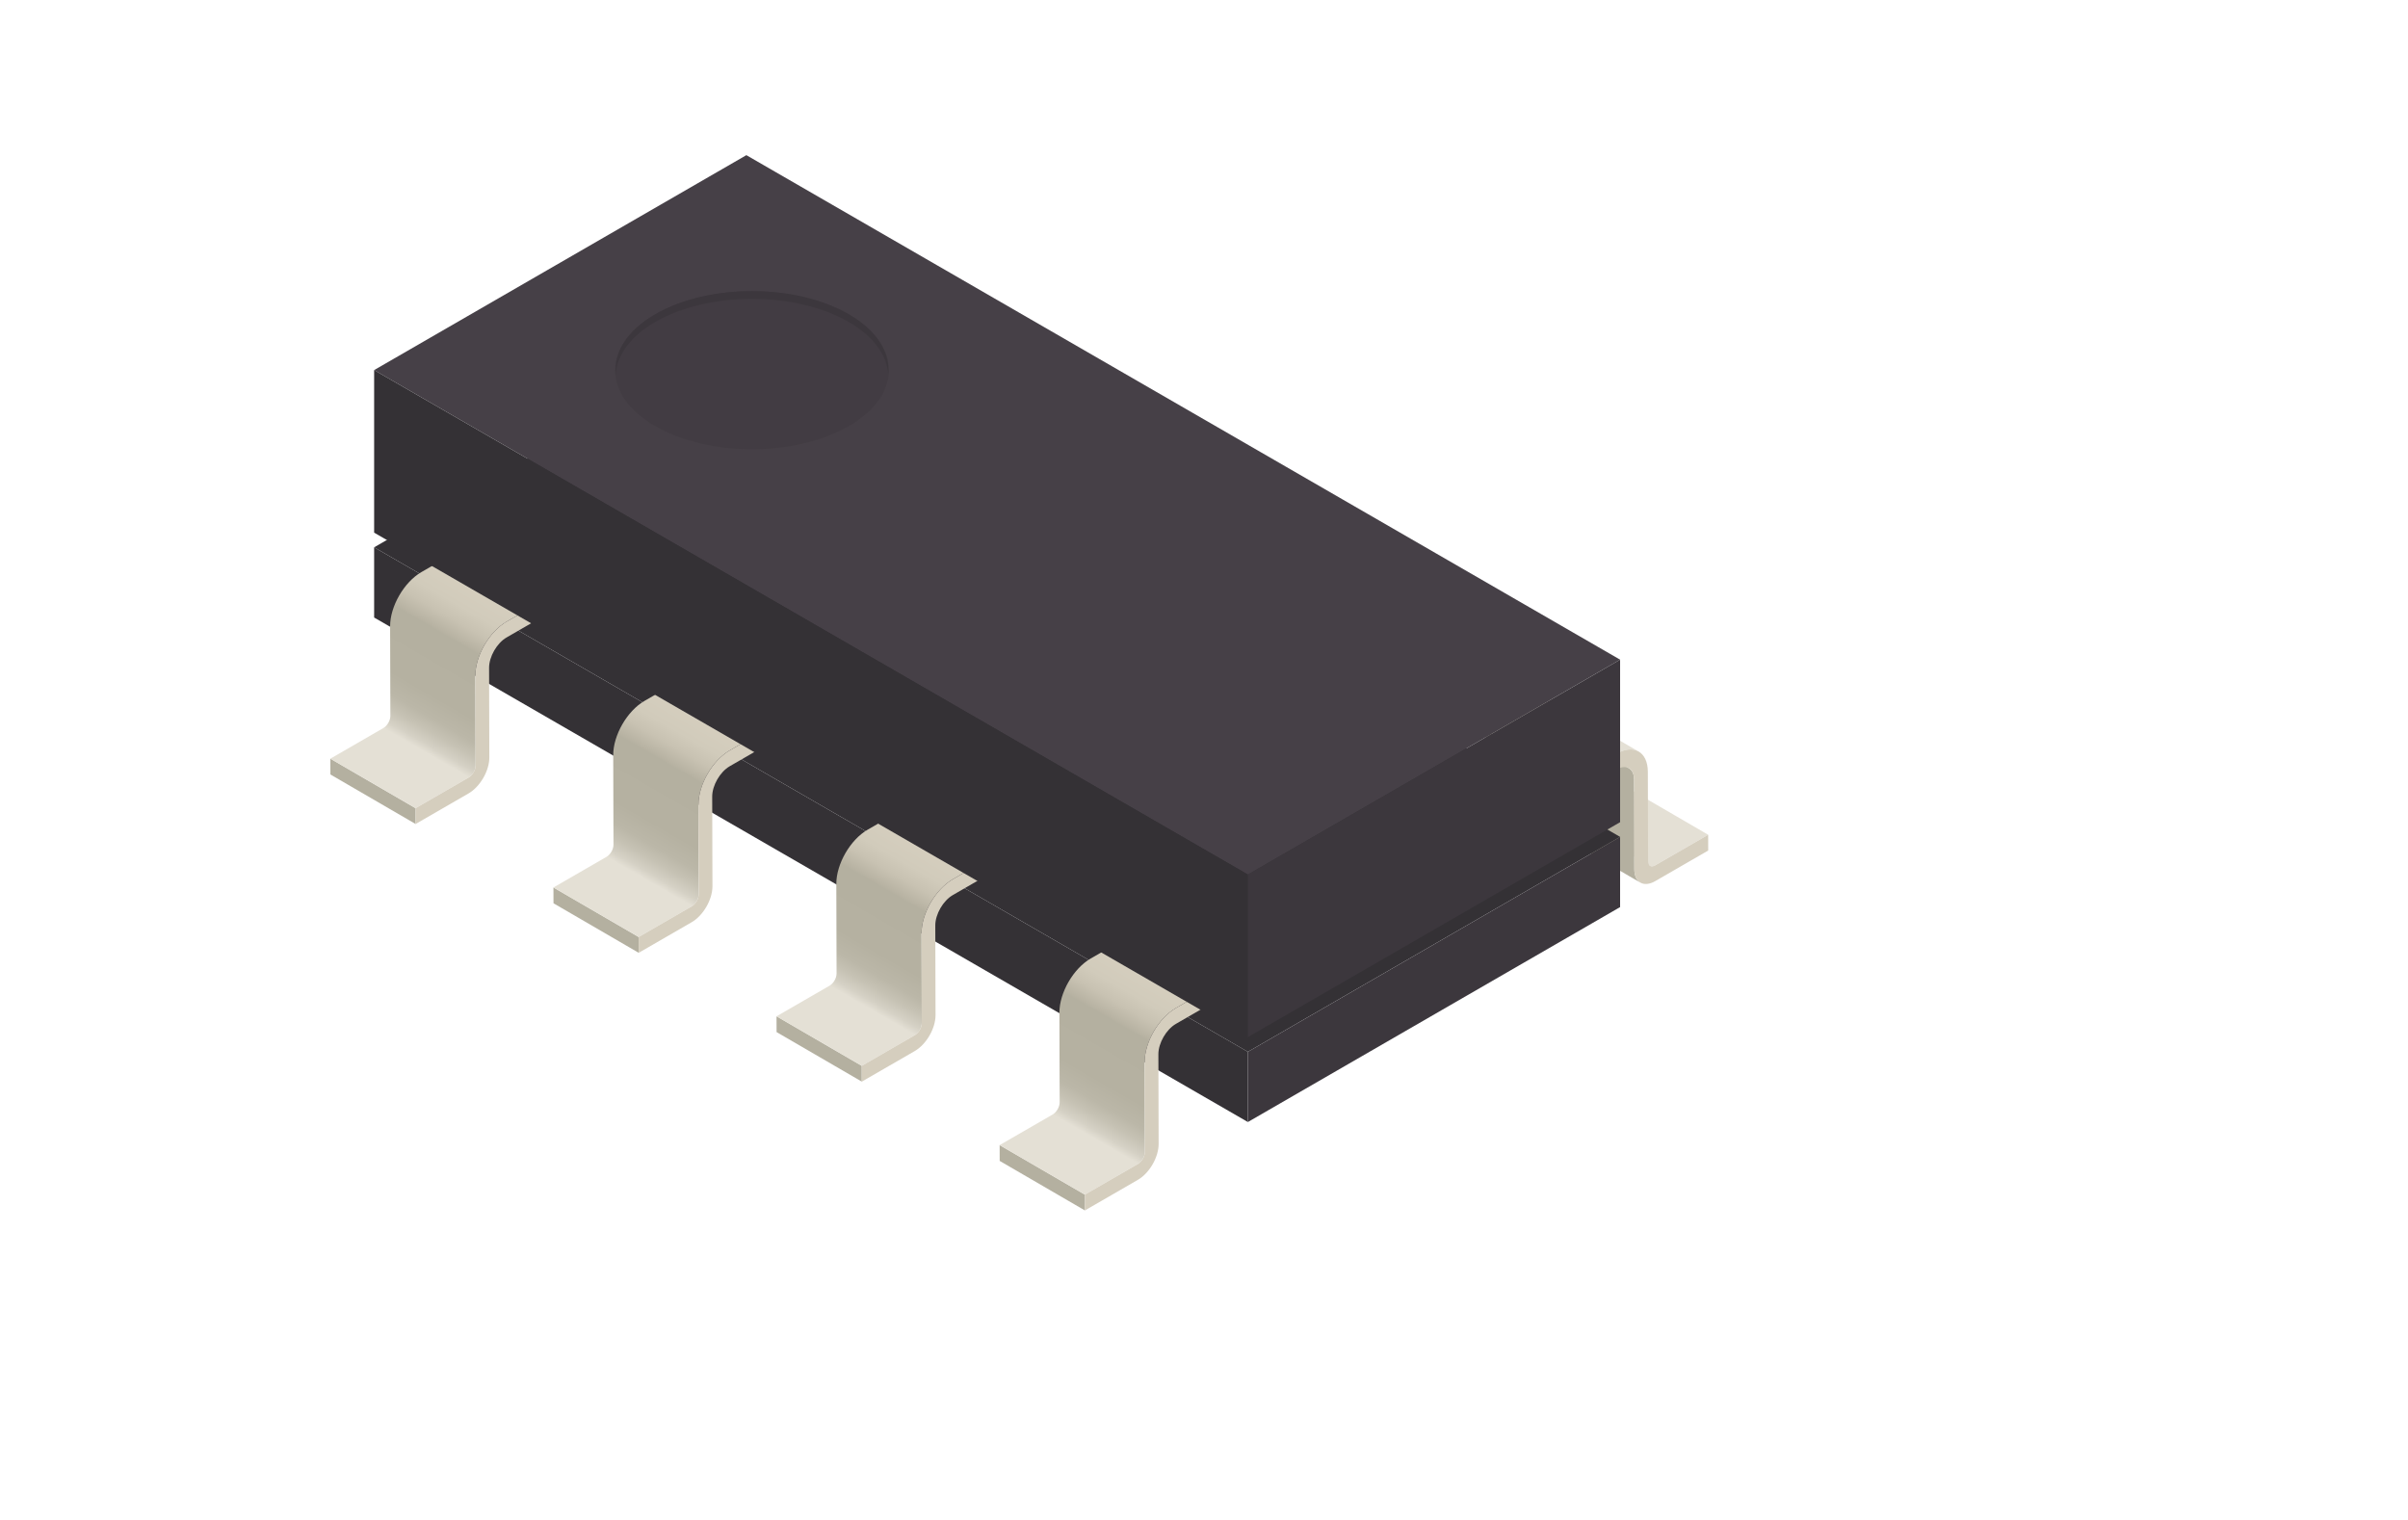 <?xml version="1.0" encoding="UTF-8"?>
<svg id="IC" xmlns="http://www.w3.org/2000/svg" xmlns:xlink="http://www.w3.org/1999/xlink" viewBox="0 0 1048.84 662.18">
  <defs>
    <style>
      .cls-1 {
        opacity: .4;
      }

      .cls-1, .cls-2, .cls-3, .cls-4, .cls-5, .cls-6, .cls-7, .cls-8, .cls-9, .cls-10, .cls-11 {
        stroke-width: 0px;
      }

      .cls-1, .cls-5 {
        fill: #3c373d;
      }

      .cls-2 {
        fill: url(#_Áåçûìÿííûé_ãðàäèåíò_138);
      }

      .cls-3 {
        fill: #e4e0d5;
      }

      .cls-4 {
        fill: #d5cebe;
      }

      .cls-12 {
        isolation: isolate;
      }

      .cls-6 {
        fill: #b4b0a0;
      }

      .cls-7 {
        fill: #464047;
      }

      .cls-8 {
        fill: url(#_Áåçûìÿííûé_ãðàäèåíò_138-3);
      }

      .cls-9 {
        fill: url(#_Áåçûìÿííûé_ãðàäèåíò_138-2);
      }

      .cls-10 {
        fill: url(#_Áåçûìÿííûé_ãðàäèåíò_138-4);
      }

      .cls-11 {
        fill: #343135;
      }
    </style>
    <linearGradient id="_Áåçûìÿííûé_ãðàäèåíò_138" data-name="Áåçûìÿííûé ãðàäèåíò 138" x1="503.87" y1="427.63" x2="448.76" y2="523.08" gradientUnits="userSpaceOnUse">
      <stop offset="0" stop-color="#d5cebe"/>
      <stop offset=".09" stop-color="#d1cbbb"/>
      <stop offset=".15" stop-color="#c8c2b2"/>
      <stop offset=".21" stop-color="#b8b3a3"/>
      <stop offset=".22" stop-color="#b4b0a0"/>
      <stop offset=".45" stop-color="#b5b1a1"/>
      <stop offset=".53" stop-color="#bbb7a8"/>
      <stop offset=".58" stop-color="#c6c2b4"/>
      <stop offset=".63" stop-color="#d5d1c5"/>
      <stop offset=".66" stop-color="#e4e0d5"/>
    </linearGradient>
    <linearGradient id="_Áåçûìÿííûé_ãðàäèåíò_138-2" data-name="Áåçûìÿííûé ãðàäèåíò 138" x1="406.7" y1="371.52" x2="351.58" y2="466.98" xlink:href="#_Áåçûìÿííûé_ãðàäèåíò_138"/>
    <linearGradient id="_Áåçûìÿííûé_ãðàäèåíò_138-3" data-name="Áåçûìÿííûé ãðàäèåíò 138" x1="309.52" y1="315.42" x2="254.41" y2="410.88" xlink:href="#_Áåçûìÿííûé_ãðàäèåíò_138"/>
    <linearGradient id="_Áåçûìÿííûé_ãðàäèåíò_138-4" data-name="Áåçûìÿííûé ãðàäèåíò 138" x1="212.35" y1="259.32" x2="157.24" y2="354.77" xlink:href="#_Áåçûìÿííûé_ãðàäèåíò_138"/>
  </defs>
  <g>
    <g class="cls-12">
      <path class="cls-3" d="M706.9,342l-23.07,13.32c-.88.51-1.66.57-2.22.24l37.12,21.57c.56.33,1.34.27,2.22-.24l23.07-13.32-37.12-21.57Z"/>
      <path class="cls-6" d="M711.86,378.58l-.11-39.03c0-2.42-.86-4.12-2.23-4.92l-37.12-21.57c1.37.8,2.23,2.5,2.23,4.92l.11,39.03c0,2.88,1.01,4.9,2.64,5.84l37.12,21.57c-1.62-.95-2.63-2.96-2.64-5.84Z"/>
      <path class="cls-3" d="M676.63,305.77c-2.48-1.44-5.92-1.24-9.71.95l-19.91,11.49,37.12,21.57,19.91-11.49c3.79-2.19,7.23-2.39,9.71-.95l-37.12-21.57Z"/>
      <path class="cls-4" d="M744.02,363.57l-23.07,13.32c-1.75,1.01-3.1.24-3.1-1.77l-.11-39.03c-.03-8.66-6.16-12.16-13.7-7.81l-19.91,11.49.02,6.88,19.91-11.49c4.24-2.45,7.68-.48,7.69,4.38l.11,39.03c.02,5.79,4.07,8.1,9.11,5.19l23.07-13.32-.02-6.88Z"/>
      <polygon class="cls-6" points="684.13 339.79 647.01 318.21 647.03 325.09 684.15 346.66 684.13 339.79"/>
    </g>
    <g class="cls-12">
      <path class="cls-3" d="M609.73,285.9l-23.07,13.32c-.88.51-1.66.57-2.22.24l37.12,21.57c.56.32,1.34.27,2.22-.24l23.07-13.32-37.12-21.57Z"/>
      <path class="cls-6" d="M614.69,322.48l-.11-39.03c0-2.42-.86-4.12-2.24-4.92l-37.12-21.57c1.38.8,2.23,2.5,2.24,4.92l.11,39.03c0,2.88,1.01,4.9,2.64,5.84l37.12,21.57c-1.62-.95-2.63-2.96-2.64-5.84Z"/>
      <path class="cls-3" d="M579.46,249.67c-2.48-1.44-5.92-1.24-9.71.95l-19.91,11.49,37.12,21.57,19.91-11.49c3.79-2.19,7.23-2.39,9.71-.95l-37.12-21.57Z"/>
      <path class="cls-4" d="M646.85,307.47l-23.07,13.32c-1.75,1.01-3.1.24-3.1-1.77l-.11-39.03c-.03-8.65-6.16-12.15-13.7-7.81l-19.91,11.49.02,6.88,19.91-11.49c4.24-2.45,7.68-.48,7.69,4.38l.11,39.03c.02,5.79,4.07,8.1,9.11,5.19l23.07-13.32-.02-6.88Z"/>
      <polygon class="cls-6" points="586.96 283.68 549.84 262.11 549.86 268.99 586.98 290.56 586.96 283.68"/>
    </g>
    <g class="cls-12">
      <path class="cls-3" d="M512.55,229.8l-23.07,13.32c-.88.51-1.66.57-2.22.24l37.12,21.57c.56.32,1.34.27,2.22-.24l23.07-13.32-37.12-21.57Z"/>
      <path class="cls-6" d="M517.52,266.37l-.11-39.03c0-2.42-.86-4.12-2.24-4.92l-37.12-21.57c1.38.8,2.23,2.5,2.24,4.92l.11,39.03c0,2.88,1.01,4.9,2.64,5.84l37.12,21.57c-1.63-.95-2.63-2.96-2.64-5.84Z"/>
      <path class="cls-3" d="M482.29,193.57c-2.48-1.44-5.92-1.24-9.71.95l-19.91,11.49,37.12,21.57,19.91-11.49c3.79-2.19,7.23-2.39,9.71-.95l-37.12-21.57Z"/>
      <path class="cls-4" d="M549.67,251.37l-23.07,13.32c-1.75,1.01-3.1.24-3.1-1.77l-.11-39.03c-.03-8.66-6.16-12.16-13.7-7.81l-19.91,11.49.02,6.88,19.91-11.49c4.24-2.45,7.68-.48,7.69,4.38l.11,39.03c.02,5.79,4.07,8.1,9.11,5.19l23.07-13.32-.02-6.88Z"/>
      <polygon class="cls-6" points="489.79 227.58 452.67 206.01 452.69 212.89 489.81 234.46 489.79 227.58"/>
    </g>
    <g class="cls-12">
      <path class="cls-3" d="M415.38,173.69l-23.07,13.32c-.88.51-1.66.57-2.22.24l37.12,21.57c.56.32,1.34.27,2.22-.24l23.07-13.32-37.12-21.57Z"/>
      <path class="cls-6" d="M420.34,210.27l-.11-39.03c0-2.42-.86-4.12-2.24-4.92l-37.12-21.57c1.38.8,2.23,2.5,2.24,4.92l.11,39.03c0,2.88,1.01,4.9,2.64,5.84l37.12,21.57c-1.63-.95-2.63-2.96-2.64-5.84Z"/>
      <path class="cls-3" d="M385.11,137.46c-2.48-1.44-5.92-1.24-9.71.95l-19.91,11.49,37.12,21.57,19.91-11.49c3.79-2.19,7.23-2.39,9.71-.95l-37.12-21.57Z"/>
      <path class="cls-4" d="M452.5,195.26l-23.07,13.32c-1.75,1.01-3.1.24-3.1-1.77l-.11-39.03c-.02-8.66-6.16-12.15-13.7-7.81l-19.91,11.49.02,6.88,19.91-11.49c4.24-2.45,7.68-.49,7.69,4.38l.11,39.03c.02,5.8,4.07,8.1,9.11,5.19l23.07-13.32-.02-6.88Z"/>
      <polygon class="cls-6" points="392.61 171.48 355.49 149.9 355.51 156.78 392.63 178.35 392.61 171.48"/>
    </g>
  </g>
  <g id="Axonometric_Cube" data-name="Axonometric Cube">
    <polygon id="Cube_face_-_top" data-name="Cube face - top" class="cls-11" points="705.66 364.5 325.09 144.78 162.96 238.38 543.53 458.11 705.66 364.5"/>
    <polygon id="Cube_face_-_left" data-name="Cube face - left" class="cls-11" points="543.53 488.69 162.96 268.96 162.96 238.38 543.53 458.11 543.53 488.69"/>
    <polygon id="Cube_face_-_right" data-name="Cube face - right" class="cls-5" points="705.66 395.08 543.53 488.69 543.53 458.11 705.66 364.5 705.66 395.08"/>
  </g>
  <g>
    <g class="cls-12">
      <polygon class="cls-6" points="472.53 520.32 435.41 498.75 435.43 505.63 472.55 527.2 472.53 520.32"/>
      <path class="cls-2" d="M494.96,406l-19.91,11.49c-7.53,4.35-13.63,14.91-13.61,23.57l.11,39.03c0,2.01-1.33,4.33-3.08,5.34l-23.07,13.32,37.12,21.57,23.07-13.32c1.75-1.01,3.09-3.33,3.08-5.34l-.11-39.03c-.03-8.66,6.08-19.22,13.61-23.57l19.91-11.49-37.12-21.57Z"/>
      <path class="cls-4" d="M532.08,427.57l-19.91,11.49c-7.53,4.35-13.63,14.92-13.61,23.57l.11,39.03c0,2.01-1.33,4.33-3.08,5.34l-23.07,13.32.02,6.88,23.07-13.32c5.04-2.91,9.07-9.88,9.05-15.67l-.11-39.03c-.01-4.87,3.41-10.79,7.64-13.24l19.91-11.49-.02-6.88Z"/>
    </g>
    <g class="cls-12">
      <polygon class="cls-6" points="375.35 464.22 338.23 442.64 338.25 449.52 375.37 471.09 375.35 464.22"/>
      <path class="cls-9" d="M397.79,349.9l-19.91,11.49c-7.53,4.35-13.63,14.92-13.61,23.57l.11,39.03c0,2.01-1.33,4.33-3.08,5.34l-23.07,13.32,37.12,21.57,23.07-13.32c1.75-1.01,3.09-3.33,3.08-5.34l-.11-39.03c-.03-8.66,6.08-19.22,13.61-23.57l19.91-11.49-37.12-21.57Z"/>
      <path class="cls-4" d="M434.91,371.47l-19.91,11.49c-7.53,4.35-13.63,14.91-13.61,23.57l.11,39.03c0,2.01-1.33,4.33-3.08,5.34l-23.07,13.32.02,6.88,23.07-13.32c5.04-2.91,9.07-9.88,9.05-15.67l-.11-39.03c-.01-4.87,3.4-10.79,7.64-13.24l19.91-11.49-.02-6.88Z"/>
    </g>
    <g class="cls-12">
      <polygon class="cls-6" points="278.18 408.11 241.06 386.54 241.08 393.42 278.2 414.99 278.18 408.11"/>
      <path class="cls-8" d="M300.62,293.79l-19.91,11.49c-7.53,4.35-13.63,14.92-13.61,23.57l.11,39.03c0,2.01-1.33,4.33-3.08,5.34l-23.07,13.32,37.12,21.57,23.07-13.32c1.75-1.01,3.09-3.33,3.08-5.34l-.11-39.03c-.03-8.66,6.08-19.22,13.61-23.57l19.91-11.49-37.12-21.57Z"/>
      <path class="cls-4" d="M337.74,315.36l-19.91,11.49c-7.53,4.35-13.63,14.92-13.61,23.57l.11,39.03c0,2.01-1.33,4.33-3.08,5.34l-23.07,13.32.02,6.88,23.07-13.32c5.04-2.91,9.07-9.88,9.05-15.67l-.11-39.03c-.01-4.87,3.4-10.79,7.64-13.24l19.91-11.49-.02-6.88Z"/>
    </g>
    <g class="cls-12">
      <polygon class="cls-6" points="181.01 352.01 143.89 330.44 143.91 337.32 181.03 358.89 181.01 352.01"/>
      <path class="cls-10" d="M203.44,237.69l-19.91,11.49c-7.53,4.35-13.63,14.91-13.61,23.57l.11,39.03c0,2.01-1.33,4.33-3.08,5.34l-23.07,13.32,37.12,21.57,23.07-13.32c1.75-1.01,3.09-3.33,3.08-5.34l-.11-39.03c-.03-8.66,6.08-19.22,13.61-23.57l19.91-11.49-37.12-21.57Z"/>
      <path class="cls-4" d="M240.56,259.26l-19.91,11.49c-7.53,4.35-13.63,14.92-13.61,23.57l.11,39.03c0,2.01-1.33,4.33-3.08,5.34l-23.07,13.32.02,6.88,23.07-13.32c5.04-2.91,9.07-9.88,9.05-15.67l-.11-39.03c-.01-4.87,3.41-10.79,7.64-13.24l19.91-11.49-.02-6.88Z"/>
    </g>
  </g>
  <g id="Axonometric_Cube-2" data-name="Axonometric Cube">
    <polygon id="Cube_face_-_top-2" data-name="Cube face - top" class="cls-7" points="705.66 287.31 325.09 67.58 162.96 161.19 543.53 380.91 705.66 287.31"/>
    <polygon id="Cube_face_-_left-2" data-name="Cube face - left" class="cls-11" points="543.53 451.71 162.96 231.99 162.96 161.19 543.53 380.91 543.53 451.71"/>
    <polygon id="Cube_face_-_right-2" data-name="Cube face - right" class="cls-5" points="705.66 358.1 543.53 451.71 543.53 380.91 705.66 287.31 705.66 358.1"/>
  </g>
  <g>
    <path id="Cylinder_face" data-name="Cylinder face" class="cls-1" d="M369.71,185.57c-23.29,13.45-61.05,13.45-84.34,0-23.29-13.45-23.29-35.25,0-48.69,23.29-13.45,61.05-13.45,84.34,0,23.29,13.45,23.29,35.25,0,48.69Z"/>
    <path class="cls-5" d="M285.37,140.25c23.29-13.45,61.05-13.45,84.34,0,10.9,6.29,16.49,14.42,17.19,22.66.79-9.37-4.8-18.88-17.19-26.03-23.29-13.45-61.05-13.45-84.34,0-12.39,7.15-17.98,16.66-17.19,26.03.7-8.24,6.29-16.37,17.19-22.66Z"/>
  </g>
</svg>